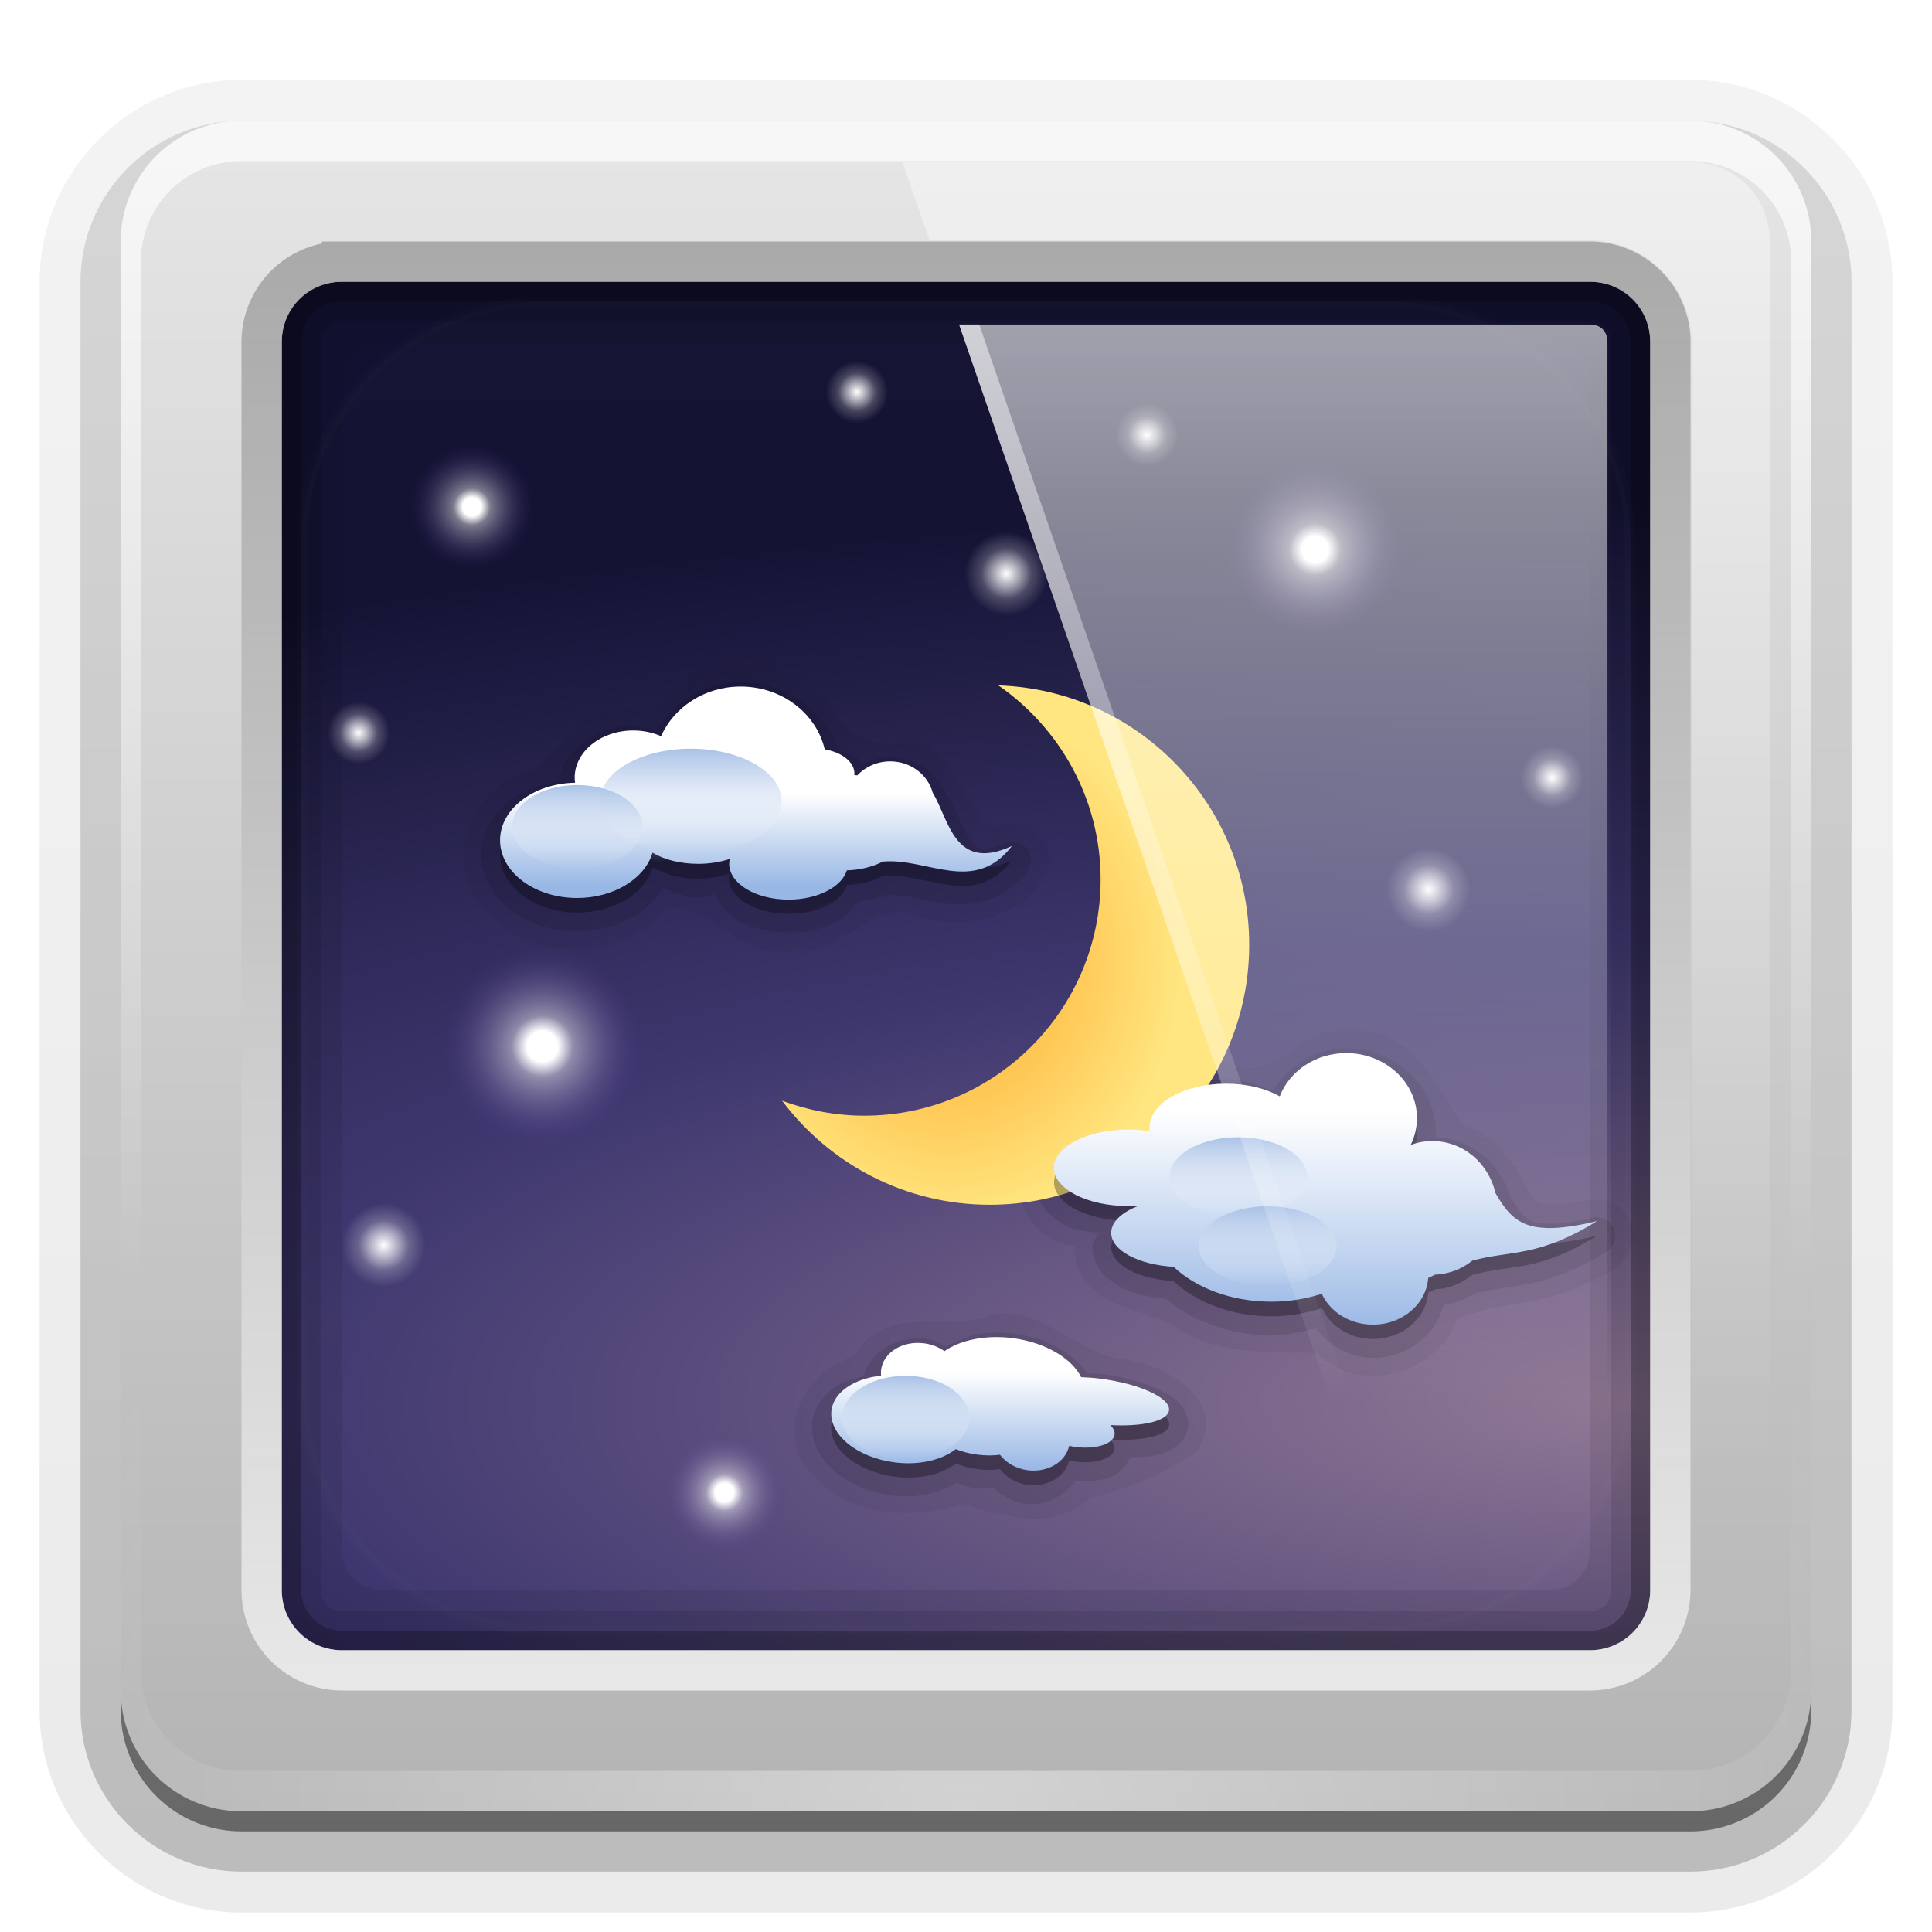 <svg xmlns="http://www.w3.org/2000/svg" viewBox="0 0 96 96" xmlns:xlink="http://www.w3.org/1999/xlink" style="enable-background:new">
<defs>
<clipPath id="clipPath3613">
<path style="fill:#fff" d="m12,6h72a6,6 0 0,1 6,6v72a6,6 0 0,1 -6,6h-72a6,6 0 0,1 -6-6v-72a6,6 0 0,1 6-6"/>
</clipPath>
<filter width="1.384" x="-.192" y="-.192" height="1.384" style="color-interpolation-filters:sRGB" id="filter3794">
<feGaussianBlur stdDeviation="5.28"/>
</filter>
<filter style="color-interpolation-filters:sRGB" id="filter5085">
<feGaussianBlur stdDeviation=".525"/>
</filter>
<linearGradient id="linearGradient3737">
<stop offset="0" style="stop-color:#fff"/>
<stop offset="1" style="stop-color:#fff;stop-opacity:0"/>
</linearGradient>
<linearGradient id="linearGradient3693" xlink:href="#linearGradient3687" y1="8.062" y2="72.766" x2="0" gradientUnits="userSpaceOnUse"/>
<linearGradient id="linearGradient3187">
<stop offset="0" style="stop-color:#b4b4b4"/>
<stop offset="1" style="stop-color:#e6e6e6"/>
</linearGradient>
<linearGradient gradientTransform="matrix(1.029 0 0 1.029 -1.412 -1.412)" id="linearGradient3436" xlink:href="#linearGradient3465" y1="13" y2="83.295" x2="0" gradientUnits="userSpaceOnUse"/>
<linearGradient id="linearGradient3465">
<stop offset="0" style="stop-color:#919191"/>
<stop offset="1" style="stop-color:#fdfdfd"/>
</linearGradient>
<linearGradient id="linearGradient3737-1">
<stop offset="0" style="stop-color:#fff"/>
<stop offset="1" style="stop-color:#fff;stop-opacity:0"/>
</linearGradient>
<linearGradient id="linearGradient3466" xlink:href="#linearGradient3187" y1="90" y2="5.988" x2="0" gradientUnits="userSpaceOnUse"/>
<linearGradient id="linearGradient2675" xlink:href="#linearGradient3737" y1="16.125" y2="69.688" x2="0" gradientUnits="userSpaceOnUse"/>
<linearGradient id="linearGradient3701" xlink:href="#linearGradient3737-1" y1="16.125" y2="69.688" x2="0" gradientUnits="userSpaceOnUse"/>
<linearGradient id="linearGradient3687">
<stop offset="0" style="stop-color:#fff"/>
<stop offset="1" style="stop-color:#fff;stop-opacity:0"/>
</linearGradient>
<linearGradient id="linearGradient3188" xlink:href="#linearGradient3737" y1="6" y2="63.893" x2="0" gradientUnits="userSpaceOnUse"/>
<linearGradient gradientTransform="matrix(.722 0 0 .722 3.623 3.601)" id="linearGradient4000" xlink:href="#linearGradient3418" y1="71.482" y2="86.233" x2="0" gradientUnits="userSpaceOnUse"/>
<linearGradient gradientTransform="matrix(.722 0 0 .722 1.623 6.601)" id="linearGradient3992" xlink:href="#linearGradient3418" y1="85.295" y2="92.006" x2="0" gradientUnits="userSpaceOnUse"/>
<linearGradient id="linearGradient3418">
<stop offset="0" style="stop-color:#fff"/>
<stop offset="1" style="stop-color:#98b7e5"/>
</linearGradient>
<linearGradient id="linearGradient3480" xlink:href="#linearGradient3452" y1="78.777" y2="73.28" x2="0" gradientUnits="userSpaceOnUse"/>
<linearGradient id="linearGradient3452">
<stop offset="0" style="stop-color:#fff;stop-opacity:0"/>
<stop offset="1" style="stop-color:#aac2e7"/>
</linearGradient>
<linearGradient id="linearGradient3737-2">
<stop offset="0" style="stop-color:#fff"/>
<stop offset="1" style="stop-color:#fff;stop-opacity:0"/>
</linearGradient>
<linearGradient gradientTransform="matrix(1.024 0 0 1.012 -1.143 -98.071)" id="linearGradient3780" xlink:href="#ButtonShadow-0" y1="6.132" y2="90.239" x2="0" gradientUnits="userSpaceOnUse"/>
<linearGradient id="linearGradient2908" xlink:href="#linearGradient3737-2" y1="20.221" y2="138.661" x2="0" gradientUnits="userSpaceOnUse"/>
<linearGradient gradientTransform="matrix(.722 0 0 .722 1.623 3.601)" id="linearGradient4008" xlink:href="#linearGradient3418" y1="49.562" y2="56.034" x2="0" gradientUnits="userSpaceOnUse"/>
<linearGradient gradientTransform="matrix(1.006 0 0 .994 100 0)" id="ButtonShadow-0" y1="92.54" y2="7.017" x2="0" gradientUnits="userSpaceOnUse">
<stop offset="0"/>
<stop offset="1" style="stop-opacity:.588"/>
</linearGradient>
<linearGradient gradientTransform="translate(0 -97)" id="linearGradient3721" xlink:href="#ButtonShadow-0" y1="6.132" y2="90.239" x2="0" gradientUnits="userSpaceOnUse"/>
<radialGradient cx="65.796" cy="65.119" gradientTransform="matrix(.722 0 0 .803 -.377 -4.463)" r="16.062" id="radialGradient3241" gradientUnits="userSpaceOnUse">
<stop offset="0" style="stop-color:#ffa727"/>
<stop offset="1" style="stop-color:#ffe680"/>
</radialGradient>
<radialGradient cx="48" cy="90.172" gradientTransform="matrix(1.157 0 0 .996 -7.551 .197)" r="42" id="radialGradient2893" xlink:href="#linearGradient3737-1" gradientUnits="userSpaceOnUse"/>
<radialGradient cx="93.877" cy="99.413" gradientTransform="matrix(-.002 -.806 2.498 -.005 -167.358 145.831)" r="55.625" id="radialGradient2978" gradientUnits="userSpaceOnUse">
<stop offset="0" style="stop-color:#917896"/>
<stop offset=".5" style="stop-color:#3c356e"/>
<stop offset="1" style="stop-color:#121132"/>
</radialGradient>
<radialGradient cx="30.233" cy="34.052" r="4.248" id="radialGradient3294" gradientUnits="userSpaceOnUse">
<stop offset="0" style="stop-color:#fff"/>
<stop offset=".3" style="stop-color:#fff;stop-opacity:.617"/>
<stop offset=".6" style="stop-color:#fff;stop-opacity:.219"/>
<stop offset="1" style="stop-color:#fff;stop-opacity:0"/>
</radialGradient>
<radialGradient cx="30.233" cy="34.052" r="4.248" id="radialGradient3330" gradientUnits="userSpaceOnUse">
<stop offset="0" style="stop-color:#fff"/>
<stop offset=".15" style="stop-color:#fff"/>
<stop offset=".3" style="stop-color:#fff;stop-opacity:.438"/>
<stop offset="1" style="stop-color:#412788;stop-opacity:0"/>
</radialGradient>
</defs>
<path style="opacity:.08;fill:url(#linearGradient3780)" d="m12-95.031c-5.511,0-10.031,4.52-10.031,10.031v71c0,5.511 4.52,10.031 10.031,10.031h72c5.511,0 10.031-4.52 10.031-10.031v-71c0-5.511-4.52-10.031-10.031-10.031h-72z" transform="scale(1 -1)"/>
<path style="opacity:.1;fill:url(#linearGradient3780)" d="m12-94.031c-4.972,0-9.031,4.06-9.031,9.031v71c0,4.972 4.06,9.031 9.031,9.031h72c4.972,0 9.031-4.06 9.031-9.031v-71c0-4.972-4.06-9.031-9.031-9.031h-72z" transform="scale(1 -1)"/>
<path style="opacity:.2;fill:url(#linearGradient3780)" d="m12-93c-4.409,0-8,3.591-8,8v71c0,4.409 3.591,8 8,8h72c4.409,0 8-3.591 8-8v-71c0-4.409-3.591-8-8-8h-72z" transform="scale(1 -1)"/>
<path style="opacity:.3;fill:url(#linearGradient3780)" d="m12-92h72a7,7 0 0,1 7,7v71a7,7 0 0,1 -7,7h-72a7,7 0 0,1 -7-7v-71a7,7 0 0,1 7-7" transform="scale(1 -1)"/>
<path style="opacity:.45;fill:url(#linearGradient3721)" d="m12-91h72a6,6 0 0,1 6,6v72a6,6 0 0,1 -6,6h-72a6,6 0 0,1 -6-6v-72a6,6 0 0,1 6-6" transform="scale(1 -1)"/>
<path style="fill:url(#radialGradient2978)" d="m14.163,10.5h66.895a5.913,5.661 0 0,1 5.913,5.661v60.678a5.913,5.661 0 0,1 -5.913,5.661h-66.895a5.913,5.661 0 0,1 -5.913-5.661v-60.678a5.913,5.661 0 0,1 5.913-5.661"/>
<path style="fill:none;filter:url(#filter5085);stroke:#2a284d;stroke-linecap:square;stroke-width:2" d="m107,14h62a3,3 0 0,1 3,3v62a3,3 0 0,1 -3,3h-62a3,3 0 0,1 -3-3v-62a3,3 0 0,1 3-3"/>
<g style="color:#000">
<path line-height="normal" style="opacity:.08" d="m19,13c-3.289,0-6,2.711-6,6v58c0,3.289 2.711,6 6,6h58c3.289,0 6-2.711 6-6v-58c0-3.289-2.711-6-6-6h-58zm0,4 58,0c1.143,0 2,.857 2,2v58c0,1.143-.857,2-2,2h-58c-1.143,0-2-.857-2-2v-58c0-1.143 .857-2 2-2z"/>
<path style="opacity:.1" d="m17,14c-1.662,0-3,1.338-3,3v62c0,1.662 1.338,3 3,3h62c1.662,0 3-1.338 3-3v-62c0-1.662-1.338-3-3-3h-62zm0,1.938 62,0c.618,0 1.062,.444 1.062,1.062v62c0,.618-.444,1.062-1.062,1.062h-62c-.618,0-1.062-.444-1.062-1.062v-62c0-.618 .444-1.062 1.062-1.062z"/>
<path style="opacity:.25" d="m17,14c-1.662,0-3,1.338-3,3v62c0,1.662 1.338,3 3,3h62c1.662,0 3-1.338 3-3v-62c0-1.662-1.338-3-3-3h-62zm0,.969 62,0c1.14,0 2.031,.891 2.031,2.031v62c0,1.14-.891,2.031-2.031,2.031h-62c-1.14,0-2.031-.891-2.031-2.031v-62c0-1.14 .891-2.031 2.031-2.031z"/>
</g>
<path style="fill:url(#linearGradient3466)" d="m12,6c-3.324,0-6,2.676-6,6v72c0,3.324 2.676,6 6,6h72c3.324,0 6-2.676 6-6v-72c0-3.324-2.676-6-6-6h-72zm5,8 1,0 60,0 1,0c1.684,0 3,1.316 3,3v1 60 1c0,1.684-1.316,3-3,3h-1-60-1c-1.684,0-3-1.316-3-3v-1-60-1c0-1.684 1.316-3 3-3z"/>
<path style="opacity:.7;fill:url(#linearGradient3188)" d="m12,6c-3.324,0-6,2.676-6,6v2 68 2c0,.335 .041,.651 .094,.969 .049,.296 .097,.597 .188,.875 .01,.03 .021,.064 .031,.094 .099,.288 .235,.547 .375,.812 .145,.274 .316,.536 .5,.781 .184,.246 .374,.473 .594,.688 .44,.428 .943,.815 1.5,1.094 .279,.14 .574,.247 .875,.344-.256-.1-.487-.236-.719-.375-.007-.004-.024,.004-.031,0-.032-.019-.062-.043-.094-.062-.12-.077-.231-.164-.344-.25-.106-.081-.213-.161-.312-.25-.178-.161-.347-.345-.5-.531-.108-.13-.218-.265-.312-.406-.025-.038-.038-.086-.062-.125-.065-.103-.13-.204-.188-.312-.101-.195-.206-.416-.281-.625-.008-.022-.024-.041-.031-.062-.032-.092-.036-.187-.062-.281-.03-.107-.07-.203-.094-.312-.073-.342-.125-.698-.125-1.062v-2-68-2c0-2.782 2.218-5 5-5h2 68 2c2.782,0 5,2.218 5,5v2 68 2c0,.364-.052,.721-.125,1.062-.044,.207-.088,.398-.156,.594-.008,.022-.023,.041-.031,.062-.063,.174-.138,.367-.219,.531-.042,.083-.079,.17-.125,.25-.055,.097-.127,.188-.188,.281-.094,.141-.205,.276-.312,.406-.143,.174-.303,.347-.469,.5-.011,.01-.02,.021-.031,.031-.138,.126-.285,.234-.438,.344-.103,.073-.204,.153-.312,.219-.007,.004-.024-.004-.031,0-.232,.139-.463,.275-.719,.375 .301-.097 .597-.204 .875-.344 .557-.279 1.06-.666 1.5-1.094 .22-.214 .409-.442 .594-.688 .184-.246 .355-.508 .5-.781 .14-.265 .276-.525 .375-.812 .01-.031 .021-.063 .031-.094 .09-.278 .139-.579 .188-.875 .052-.318 .094-.634 .094-.969v-2-68-2c0-3.324-2.676-6-6-6h-72z"/>
<path style="stroke-opacity:.697;fill:none;stroke:url(#linearGradient3436);stroke-linejoin:round;stroke-linecap:square;stroke-width:2" d="m17,13h62a4,4 0 0,1 4,4v62a4,4 0 0,1 -4,4h-62a4,4 0 0,1 -4-4v-62a4,4 0 0,1 4-4"/>
<path style="opacity:.4;fill:url(#radialGradient2893)" d="m12,90c-3.324,0-6-2.676-6-6v-2-68-2c0-.335 .041-.651 .094-.969 .049-.296 .097-.597 .188-.875 .01-.03 .021-.064 .031-.094 .099-.288 .235-.547 .375-.812 .145-.274 .316-.536 .5-.781 .184-.246 .374-.473 .594-.688 .44-.428 .943-.815 1.5-1.094 .279-.14 .574-.247 .875-.344-.256,.1-.487,.236-.719,.375-.007,.004-.024-.004-.031,0-.032,.019-.062,.043-.094,.062-.12,.077-.231,.164-.344,.25-.106,.081-.213,.161-.312,.25-.178,.161-.347,.345-.5,.531-.108,.13-.218,.265-.312,.406-.025,.038-.038,.086-.062,.125-.065,.103-.13,.204-.188,.312-.101,.195-.206,.416-.281,.625-.008,.022-.024,.041-.031,.062-.032,.092-.036,.187-.062,.281-.03,.107-.07,.203-.094,.312-.073,.342-.125,.698-.125,1.062v2 68 2c0,2.782 2.218,5 5,5h2 68 2c2.782,0 5-2.218 5-5v-2-68-2c0-.364-.052-.721-.125-1.062-.044-.207-.088-.398-.156-.594-.008-.022-.023-.041-.031-.062-.063-.174-.138-.367-.219-.531-.042-.083-.079-.17-.125-.25-.055-.097-.127-.188-.188-.281-.094-.141-.205-.276-.312-.406-.143-.174-.303-.347-.469-.5-.011-.01-.02-.021-.031-.031-.138-.126-.285-.234-.438-.344-.103-.073-.204-.153-.312-.219-.007-.004-.024,.004-.031,0-.232-.139-.463-.275-.719-.375 .301,.097 .597,.204 .875,.344 .557,.279 1.06,.666 1.5,1.094 .22,.214 .409,.442 .594,.688 .184,.246 .355,.508 .5,.781 .14,.265 .276,.525 .375,.812 .01,.031 .021,.063 .031,.094 .09,.278 .139,.579 .188,.875 .052,.318 .094,.634 .094,.969v2 68 2c0,3.324-2.676,6-6,6h-72z"/>
<path style="opacity:.1;fill:url(#linearGradient2908);filter:url(#filter3794);stroke:#fff;stroke-linecap:round;stroke-width:.5;clip-path:url(#clipPath3613)" d="m27,15h42a12,12 0 0,1 12,12v42a12,12 0 0,1 -12,12h-42a12,12 0 0,1 -12-12v-42a12,12 0 0,1 12-12"/>
<path style="opacity:.05" d="m36.812,33c-2.431-.493-3.651,2.604-5.717,2.17-2.616-.273-3.237,2.793-5.197,3.31-2.965,.922-3.943,5.212-1.41,7.17 2.401,2.206 6.609,2.038 8.667-.556 2.417,.058 3.667,2.64 6.393,2.147 2.546,.178 3.866-2.902 6.464-1.601 2.258,.615 5.494-.256 6.112-2.765 .133-1.359-1.457-2.423-2.656-1.781-1.543-.434-1.872-3.937-4.208-4.217-1.941,.281-3.242-.161-4.135-2.05-1.111-1.163-2.705-1.837-4.313-1.826zm6.375,5.844c2.137,.603-.724,.71-.562,.219 .152-.145 .361-.196 .562-.219zm23.719,12.344c-2.484-.196-3.58,2.909-6,1.531-3.299-.295-4.779,2.858-7.906,2.885-3.363,.844-3.042,5.974 .406,6.302-.142,2.727 2.976,3.091 4.79,3.879 2.073,1.638 5.028,1.375 7.237,1.443 2.095,2.153 6.012,1.043 6.973-1.697 2.267-.915 4.911-.692 7.033-2.088 1.32-.356 2.3-1.988 1.311-3.162-1.109-1.528-3.063,.112-4.438-.562-.91-1.472-1.704-3.257-3.565-3.765-1.359-1.803-2.473-5.061-5.841-4.766zm-17.656,14.125c-2.248,.979-5.258-.646-6.801,2.083-2.289,.626-4.138,3.703-2.116,5.812 1.822,2.283 5.113,2.271 7.564,1.524 2.113,.654 4.414,1.373 6.275-.286 1.895-.522 3.707-1.173 5.323-2.359 1.6-2.45-1.609-4.372-3.753-4.546-2.248-.311-3.901-2.634-6.491-2.227z"/>
<path style="opacity:.1" d="m36.812,33.906c-1.843,0-3.347,1.013-4.281,2.406-.344-.099-.658-.25-1.062-.25-1.809,0-3.402,1.134-3.719,2.75-.898,.138-1.717,.436-2.375,.938-.852,.649-1.469,1.611-1.469,2.719 0,1.131 .622,2.124 1.5,2.781 .878,.657 2.032,1.031 3.281,1.031 1.824,0 3.45-.816 4.25-2.156 .557,.191 1.072,.469 1.75,.469 .314,0 .557-.112 .844-.156 .233,.529 .605,.995 1.094,1.281 .718,.42 1.602,.625 2.562,.625 .853,0 1.644-.167 2.312-.5 .478-.238 .863-.622 1.156-1.062 .462-.061 .912-.144 1.312-.312 .814-.076 1.881,.282 3.125,.438 1.244,.155 2.813-.133 3.938-1.594a.934,.934 0 0,0 -1.156-1.406c-.603,.279-.937,.285-1.125,.25-.188-.035-.3-.099-.469-.312-.301-.38-.608-1.222-1.031-2-.053-.097-.067-.154-.125-.25l-.031,.031c-.444-1.182-1.563-2-2.875-2-.52,0-.999,.152-1.438,.375-.088-.095-.09-.269-.188-.344-.264-.202-.59-.268-.906-.375-.694-1.967-2.602-3.375-4.875-3.375zm6.531,5.406 .031,0c-.031,.361-.202,.456-.188,.438 .011-.014 .1-.226 .156-.438zm23.562,12.781c-1.583,0-2.864,.885-3.656,2.094-.727-.275-1.466-.562-2.344-.562-1.194,0-2.294,.281-3.156,.781-.607,.352-1.02,.899-1.281,1.531-.138-.009-.259-.031-.406-.031-1.153,0-2.193,.221-3.031,.656-.839,.435-1.594,1.175-1.594,2.188 0,1.012 .755,1.753 1.594,2.188 .433,.224 1.033,.232 1.562,.344-.11,.235-.312,.412-.312,.688 0,.918 .656,1.58 1.375,1.969 .634,.342 1.435,.51 2.281,.594 1.312,1.117 3.164,1.812 5.25,1.812 .789,0 1.496-.166 2.188-.344 .678,.85 1.651,1.469 2.844,1.469 1.665,0 3.076-1.07 3.5-2.562 .006-.022 .025-.04 .031-.062 .61-.098 1.175-.327 1.656-.656v.062c1.785-.475 3.365-.16 6.438-2.062a.934,.934 0 0,0 -.719-1.688c-1.64,.393-2.508,.347-2.938,.188-.429-.159-.654-.45-1.062-1.156l-.031,.031c-.499-1.713-1.976-3.002-3.812-3.062 .005-.079 .062-.139 .062-.219 0-2.328-2.026-4.188-4.438-4.188zm-17.625,14.125c-.874,.027-1.594,.341-2.281,.688-.32-.148-.624-.331-.969-.375-1.361-.174-2.749,.556-3.094,1.844-.477,.125-.987,.236-1.375,.5-.598,.406-1.089,1.01-1.188,1.781-.127,.996 .419,1.895 1.156,2.5 .737,.605 1.712,1.016 2.812,1.156 1.198,.153 2.293-.129 3.188-.625 .292,.096 .569,.207 .906,.25 .323,.041 .632,.015 .938,0 .427,.376 .934,.701 1.562,.781 1.037,.132 1.943-.388 2.531-1.156 .563,.054 1.116,.03 1.594-.125 .439-.143 .882-.491 1.094-1.031 .423-.021 .893-.009 1.25-.094 .33-.078 .646-.186 .938-.375 .291-.189 .626-.516 .688-1 .071-.555-.22-1.01-.5-1.281-.28-.271-.627-.452-1-.625-.745-.347-1.68-.613-2.75-.75-.266-.034-.495-.022-.719-.031-.801-1.02-2.048-1.767-3.625-1.969-.364-.046-.759-.075-1.156-.062z"/>
<path style="fill:url(#radialGradient3241)" d="m49.609,34.058c3.054,2.119 5.08,5.644 5.08,9.64-0,6.477-5.263,11.74-11.74,11.74-1.437-0-2.813-.272-4.087-.745 2.355,3.136 6.096,5.17 10.318,5.17 7.125,0 12.892-5.79 12.892-12.914 0-6.979-5.54-12.662-12.463-12.892z"/>
<path style="fill:url(#radialGradient3330)" d="m34.481,34.052a4.248,4.248 0 1,1 -8.495,0 4.248,4.248 0 1,1 8.495,0z" transform="matrix(.722 0 0 .722 1.623 .601)"/>
<path style="fill:url(#radialGradient3330)" d="m34.481,34.052a4.248,4.248 0 1,1 -8.495,0 4.248,4.248 0 1,1 8.495,0z" transform="matrix(1.02 0 0 1.02 34.51 -7.432)"/>
<path style="fill:url(#radialGradient3294)" d="m34.481,34.052a4.248,4.248 0 1,1 -8.495,0 4.248,4.248 0 1,1 8.495,0z" transform="matrix(.489 0 0 .489 4.283 45.227)"/>
<path style="fill:url(#radialGradient3294)" d="m34.481,34.052a4.248,4.248 0 1,1 -8.495,0 4.248,4.248 0 1,1 8.495,0z" transform="matrix(.489 0 0 .489 56.205 27.548)"/>
<path style="fill:url(#radialGradient3294)" d="m34.481,34.052a4.248,4.248 0 1,1 -8.495,0 4.248,4.248 0 1,1 8.495,0z" transform="matrix(.365 0 0 .365 66.088 26.207)"/>
<path style="fill:url(#radialGradient3294)" d="m34.481,34.052a4.248,4.248 0 1,1 -8.495,0 4.248,4.248 0 1,1 8.495,0z" transform="matrix(.365 0 0 .365 45.958 9.183)"/>
<path style="fill:url(#radialGradient3294)" d="m34.481,34.052a4.248,4.248 0 1,1 -8.495,0 4.248,4.248 0 1,1 8.495,0z" transform="matrix(.365 0 0 .365 6.786 23.985)"/>
<path style="fill:url(#radialGradient3330)" d="m34.481,34.052a4.248,4.248 0 1,1 -8.495,0 4.248,4.248 0 1,1 8.495,0z" transform="matrix(.722 0 0 .722 14.172 49.577)"/>
<path style="fill:url(#radialGradient3294)" d="m34.481,34.052a4.248,4.248 0 1,1 -8.495,0 4.248,4.248 0 1,1 8.495,0z" transform="matrix(.365 0 0 .365 31.549 7.05)"/>
<path style="fill:url(#radialGradient3294)" d="m34.481,34.052a4.248,4.248 0 1,1 -8.495,0 4.248,4.248 0 1,1 8.495,0z" transform="matrix(.489 0 0 .489 35.224 11.853)"/>
<path style="fill:url(#radialGradient3330)" d="m34.481,34.052a4.248,4.248 0 1,1 -8.495,0 4.248,4.248 0 1,1 8.495,0z" transform="matrix(1.2 0 0 1.2 -9.329 11.135)"/>
<path style="opacity:.3" d="m36.812,34.844c-1.788,0-3.328,1.029-3.969,2.469-.412-.18-.873-.312-1.375-.312-1.605,0-2.906,1.051-2.906,2.344 0,.081-.01,.171 0,.25 0,.003-0,.028 0,.031-2.07,.041-3.719,1.287-3.719,2.844 0,1.583 1.726,2.875 3.844,2.875 1.834,0 3.372-.964 3.75-2.25 .548,.339 1.339,.562 2.25,.562 .576,0 1.106-.101 1.562-.25-.018,.079-.031,.168-.031,.25 0,.981 1.341,1.75 2.969,1.75 1.442,0 2.652-.612 2.906-1.438 .665-.016 1.271-.179 1.781-.438 2.208-.206 4.523,1.665 6.406-.781-2.863,1.324-3.119-1.32-3.938-2.656-.238-.893-1.105-1.531-2.125-1.531-.65,0-1.225,.261-1.625,.688-.049-.007-.106-.025-.156-.031 .002-.023 .031-.039 .031-.062 0-.579-.656-1.045-1.5-1.188-.417-1.783-2.104-3.125-4.156-3.125zm30.094,18.188c-1.528,0-2.829,.904-3.312,2.156-.686-.391-1.646-.625-2.688-.625-2.097,0-3.781,.982-3.781,2.188 0,.059-.008,.129 0,.188-.338-.052-.692-.094-1.062-.094-2.045,0-3.688,.858-3.688,1.906 0,1.048 1.643,1.906 3.688,1.906 .181,0 .357-.018 .531-.031-.843,.312-1.375,.789-1.375,1.344 0,.875 1.351,1.587 3.094,1.688 1.108,1.049 2.876,1.75 4.875,1.75 .887,0 1.74-.166 2.5-.406 .412,.899 1.381,1.531 2.531,1.531 1.462,0 2.659-1.023 2.75-2.312 .112-.059 .237-.104 .344-.156 .702-.029 1.326-.299 1.844-.719 1.993-.53 3.272-.131 6.188-1.938-3.431,.822-4.165,.091-5.031-1.406-.332-1.472-1.626-2.594-3.156-2.594-.374,0-.728,.067-1.062,.188 .199-.405 .312-.84 .312-1.312 0-1.782-1.56-3.25-3.5-3.25zm-17.594,14.125c-.959,.03-1.79,.276-2.375,.688-.282-.201-.642-.325-1.031-.375-1.063-.136-2.014,.447-2.125,1.312-.012,.097-.009,.187 0,.281-1.323,.145-2.352,.802-2.469,1.719-.151,1.187 1.272,2.353 3.156,2.594 1.227,.157 2.351-.12 3.031-.656 .326,.132 .673,.232 1.062,.281 .389,.05 .776,.045 1.125,0 .3,.396 .788,.706 1.375,.781 .992,.127 1.888-.416 2.062-1.219 .102,.021 .205,.049 .312,.062 1.014,.129 1.877-.155 1.938-.625 .021-.162-.066-.319-.219-.469 1.606,.089 2.87-.187 2.938-.719 .079-.618-1.46-1.341-3.438-1.594-.322-.041-.638-.05-.938-.062-.473-.938-1.78-1.73-3.406-1.938-.338-.043-.68-.072-1-.062z"/>
<path style="fill:url(#linearGradient4000)" d="m66.892,52.327c-1.528,0-2.818,.898-3.302,2.15-.686-.391-1.631-.63-2.673-.63-2.097,0-3.801,.98-3.801,2.186 0,.059 .004,.12 .012,.178-.338-.052-.687-.083-1.057-.083-2.045,0-3.706,.852-3.706,1.901 0,1.048 1.661,1.901 3.706,1.901 .181,0 .36-.011 .534-.024-.843,.312-1.39,.799-1.39,1.354 0,.875 1.357,1.586 3.1,1.687 1.108,1.049 2.871,1.734 4.87,1.734 .887,0 1.734-.151 2.494-.392 .412,.899 1.391,1.532 2.542,1.532 1.462,0 2.653-1.026 2.744-2.316 .112-.059 .226-.114 .333-.166 .702-.029 1.348-.282 1.865-.701 1.993-.53 3.273-.154 6.189-1.96-3.431,.822-4.182,.096-5.048-1.402-.332-1.472-1.605-2.578-3.136-2.578-.374,0-.735,.07-1.069,.19 .199-.405 .309-.857 .309-1.33 0-1.782-1.576-3.231-3.516-3.231z"/>
<path style="fill:url(#linearGradient3480)" d="m86.202,76.029a4.747,2.748 0 1,1 -9.495,0 4.747,2.748 0 1,1 9.495,0z" transform="matrix(.722 0 0 .722 2.72 3.601)"/>
<path style="fill:url(#linearGradient3480)" d="m86.202,76.029a4.747,2.748 0 1,1 -9.495,0 4.747,2.748 0 1,1 9.495,0z" transform="matrix(.951 0 0 .952 -10.087 -11.8)"/>
<path style="fill:url(#linearGradient3480)" d="m86.202,76.029a4.747,2.748 0 1,1 -9.495,0 4.747,2.748 0 1,1 9.495,0z" transform="matrix(.721 0 0 .722 4.265 7.031)"/>
<path style="fill:url(#linearGradient3480)" d="m86.202,76.029a4.747,2.748 0 1,1 -9.495,0 4.747,2.748 0 1,1 9.495,0z" transform="matrix(.741 0 0 .952 6.532 -17.396)"/>
<path style="fill:url(#linearGradient3992)" d="m50.313,66.491c-1.352-.173-2.605,.101-3.385,.649-.282-.201-.631-.343-1.02-.392-1.063-.136-2.017,.457-2.127,1.323-.012,.097-.011,.19-.002,.284-1.323,.145-2.346,.807-2.463,1.724-.151,1.187 1.258,2.347 3.143,2.587 1.227,.157 2.353-.124 3.033-.66 .326,.132 .691,.225 1.081,.275 .389,.05 .766,.051 1.115,.006 .3,.396 .795,.694 1.382,.769 .992,.127 1.883-.415 2.057-1.218 .102,.021 .203,.049 .311,.062 1.014,.129 1.886-.147 1.946-.617 .021-.162-.061-.321-.213-.471 1.606,.089 2.849-.2 2.917-.732 .079-.618-1.464-1.326-3.442-1.578-.322-.041-.625-.059-.924-.072-.473-.938-1.781-1.73-3.408-1.938z"/>
<path style="fill:url(#linearGradient3480)" d="m86.202,76.029a4.747,2.748 0 1,1 -9.495,0 4.747,2.748 0 1,1 9.495,0z" transform="matrix(.665 0 0 .755 -9.165 13.04)"/>
<path style="fill:url(#linearGradient3480)" d="m86.202,76.029a4.747,2.748 0 1,1 -9.495,0 4.747,2.748 0 1,1 9.495,0z" transform="matrix(.878 0 0 .755 -22.011 11.235)"/>
<path style="fill:url(#radialGradient3294)" d="m34.481,34.052a4.248,4.248 0 1,1 -8.495,0 4.248,4.248 0 1,1 8.495,0z" transform="matrix(.489 0 0 .489 17.822 24.107)"/>
<path style="fill:url(#linearGradient4008)" d="m36.798,34.115c-1.788,0-3.309,1.025-3.95,2.465-.412-.18-.882-.283-1.384-.283-1.605,0-2.909,1.051-2.909,2.344 0,.081 .01,.164 .02,.242 0,.003-0,.007 0,.01-2.07,.041-3.728,1.302-3.728,2.859 0,1.583 1.711,2.869 3.829,2.869 1.834,0 3.369-.967 3.748-2.253 .548,.339 1.362,.556 2.273,.556 .576,0 1.109-.093 1.566-.242-.018,.079-.03,.16-.03,.242 0,.981 1.322,1.778 2.95,1.778 1.442,0 2.645-.63 2.899-1.455 .665-.016 1.278-.176 1.788-.434 2.208-.206 4.531,1.668 6.415-.778-2.863,1.324-3.122-1.31-3.94-2.647-.238-.893-1.092-1.556-2.111-1.556-.65,0-1.237,.27-1.637,.697-.049-.007-.102-.014-.151-.02 .002-.023 .01-.047 .01-.071 0-.579-.63-1.059-1.475-1.202-.417-1.783-2.13-3.122-4.182-3.122z"/>
<path style="fill:url(#linearGradient3480)" d="m86.202,76.029a4.747,2.748 0 1,1 -9.495,0 4.747,2.748 0 1,1 9.495,0z" transform="matrix(.951 0 0 .952 -43.136 -32.56)"/>
<path style="fill:url(#linearGradient3480)" d="m86.202,76.029a4.747,2.748 0 1,1 -9.495,0 4.747,2.748 0 1,1 9.495,0z" transform="matrix(.57 0 0 .624 -7.45 -6.509)"/>
<path style="fill:url(#linearGradient3480)" d="m86.202,76.029a4.747,2.748 0 1,1 -9.495,0 4.747,2.748 0 1,1 9.495,0z" transform="matrix(.684 0 0 .755 -27.032 -16.316)"/>
<path style="fill:url(#linearGradient3480)" d="m86.202,76.029a4.747,2.748 0 1,1 -9.495,0 4.747,2.748 0 1,1 9.495,0z" transform="matrix(.78 0 0 .952 -26.581 -35.809)"/>
<g style="fill-rule:evenodd">
<path style="opacity:.4;fill:url(#linearGradient3693)" d="m44.844,8.062 1.344,3.875 31.812,0 1,0c2.754,0 5.062,2.308 5.062,5.062v1 60 1c0,2.754-2.308,5.062-5.062,5.062h-1-6.875l1.344,3.875h11.531c2.222,0 3.938-1.716 3.938-3.938v-72c0-2.222-1.716-3.938-3.938-3.938h-39.156z"/>
<path style="opacity:.6;fill:url(#linearGradient3701)" d="m47.656,16.125 22.031,63.75 9.312,0c.539,0 .875-.336 .875-.875v-62c0-.539-.336-.875-.875-.875h-31.344z"/>
<path style="opacity:.5;fill:url(#linearGradient2675)" d="m47.656,16.125 22.031,63.75 1,0-22.031-63.75-1,0z"/>
</g>
</svg>
